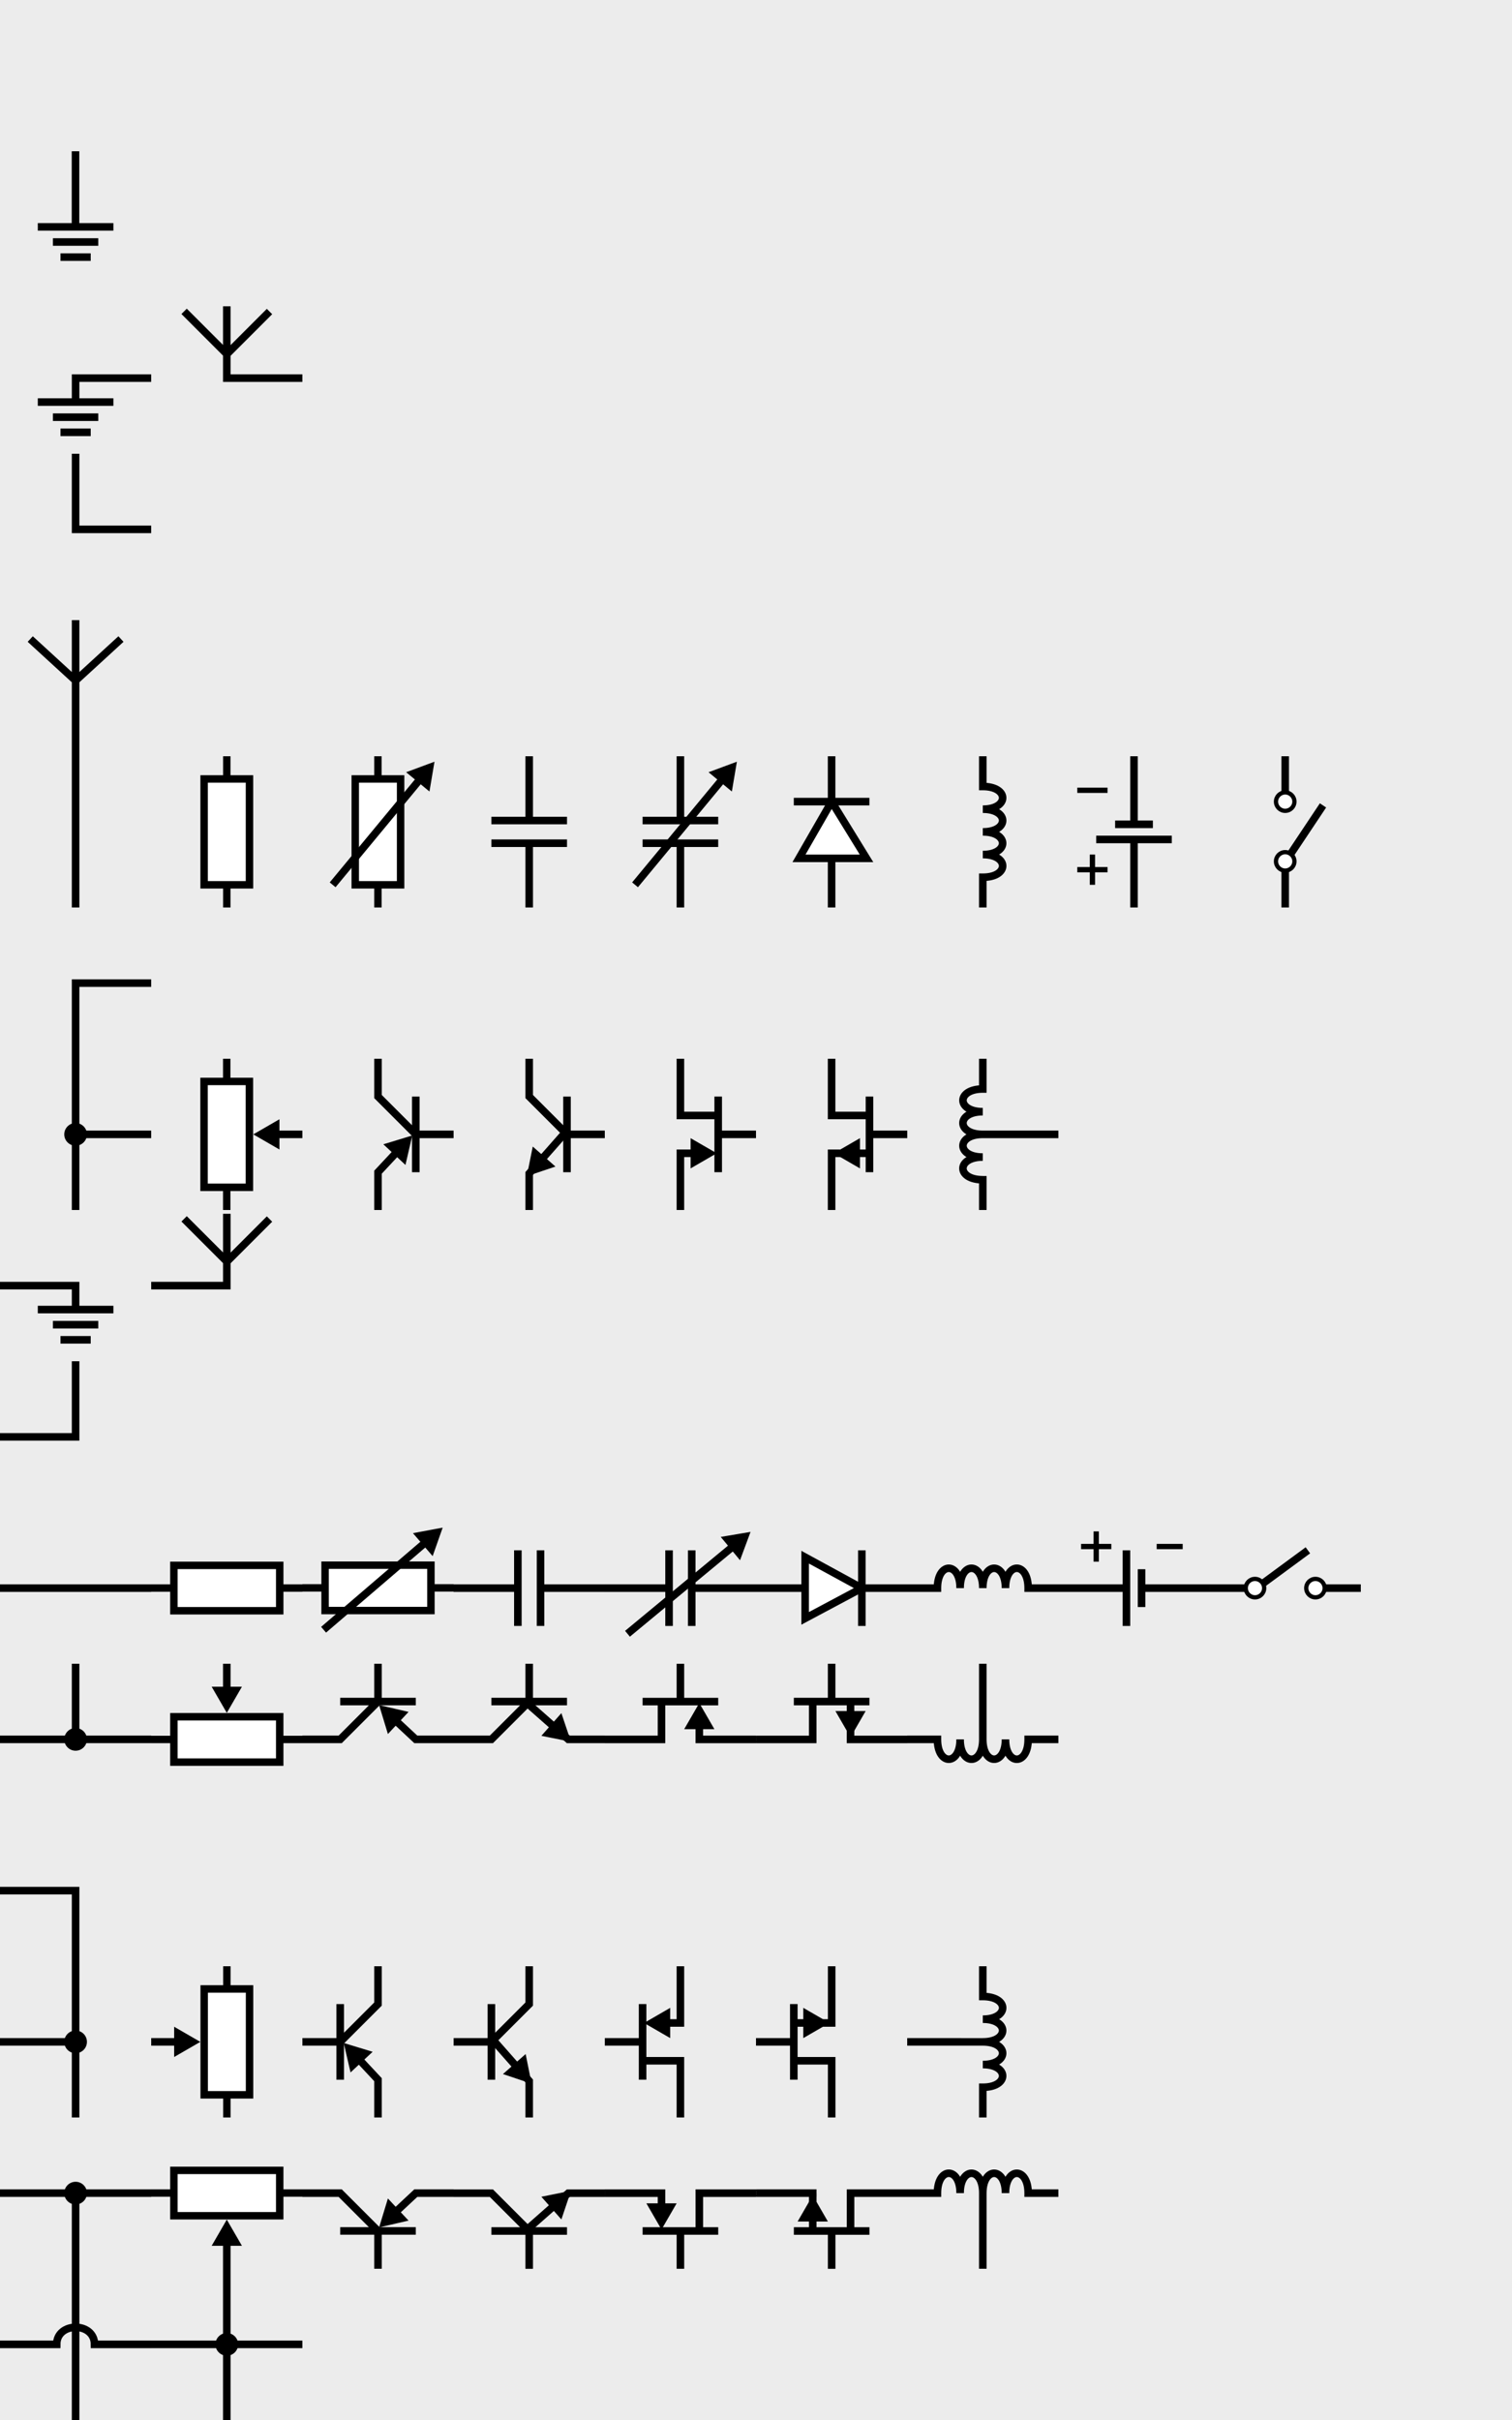 <?xml version="1.0" encoding="UTF-8" standalone="no"?>
<!-- Created with Inkscape (http://www.inkscape.org/) -->

<svg
   width="200mm"
   height="320mm"
   viewBox="0 0 200 320"
   version="1.1"
   id="svg5"
   inkscape:version="1.2.2 (b0a8486541, 2022-12-01)"
   sodipodi:docname="Wire tiles 2.svg"
   inkscape:export-filename="Wire tiles 2.png"
   inkscape:export-xdpi="114.3"
   inkscape:export-ydpi="114.3"
   xmlns:inkscape="http://www.inkscape.org/namespaces/inkscape"
   xmlns:sodipodi="http://sodipodi.sourceforge.net/DTD/sodipodi-0.dtd"
   xmlns="http://www.w3.org/2000/svg"
   xmlns:svg="http://www.w3.org/2000/svg">
  <sodipodi:namedview
     id="namedview7"
     pagecolor="#ffffff"
     bordercolor="#000000"
     borderopacity="0.25"
     inkscape:showpageshadow="2"
     inkscape:pageopacity="0.0"
     inkscape:pagecheckerboard="0"
     inkscape:deskcolor="#d1d1d1"
     inkscape:document-units="mm"
     showgrid="false"
     showguides="true"
     inkscape:zoom="0.60086578"
     inkscape:cx="690.67005"
     inkscape:cy="514.25794"
     inkscape:window-width="1920"
     inkscape:window-height="1007"
     inkscape:window-x="0"
     inkscape:window-y="0"
     inkscape:window-maximized="1"
     inkscape:current-layer="layer16">
    <sodipodi:guide
       position="20,320"
       orientation="-1,0"
       id="guide16"
       inkscape:locked="false"
       inkscape:label=""
       inkscape:color="rgb(165,29,45)" />
    <sodipodi:guide
       position="0,300"
       orientation="0,1"
       id="guide68"
       inkscape:locked="false"
       inkscape:label=""
       inkscape:color="rgb(165,29,45)" />
    <sodipodi:guide
       position="0,310"
       orientation="0,1"
       id="guide70"
       inkscape:locked="false"
       inkscape:label=""
       inkscape:color="rgb(0,134,229)" />
    <sodipodi:guide
       position="0,280"
       orientation="0,1"
       id="guide72"
       inkscape:locked="false"
       inkscape:label=""
       inkscape:color="rgb(165,29,45)" />
    <sodipodi:guide
       position="0,260"
       orientation="0,1"
       id="guide74"
       inkscape:locked="false"
       inkscape:label=""
       inkscape:color="rgb(165,29,45)" />
    <sodipodi:guide
       position="0,240"
       orientation="0,1"
       id="guide76"
       inkscape:locked="false"
       inkscape:label=""
       inkscape:color="rgb(165,29,45)" />
    <sodipodi:guide
       position="9.941,215.149"
       orientation="-1,0"
       id="guide78"
       inkscape:locked="false"
       inkscape:label=""
       inkscape:color="rgb(0,134,229)" />
    <sodipodi:guide
       position="0,270"
       orientation="0,1"
       id="guide80"
       inkscape:locked="false"
       inkscape:label=""
       inkscape:color="rgb(0,134,229)" />
    <sodipodi:guide
       position="40,320"
       orientation="-1,0"
       id="guide296"
       inkscape:locked="false"
       inkscape:label=""
       inkscape:color="rgb(165,29,45)" />
    <sodipodi:guide
       position="60,320"
       orientation="-1,0"
       id="guide300"
       inkscape:locked="false"
       inkscape:label=""
       inkscape:color="rgb(165,29,45)" />
    <sodipodi:guide
       position="80,320"
       orientation="-1,0"
       id="guide304"
       inkscape:locked="false"
       inkscape:label=""
       inkscape:color="rgb(165,29,45)" />
    <sodipodi:guide
       position="30,320"
       orientation="-1,0"
       id="guide306"
       inkscape:locked="false"
       inkscape:label=""
       inkscape:color="rgb(0,134,229)" />
    <sodipodi:guide
       position="70,320"
       orientation="-1,0"
       id="guide312"
       inkscape:locked="false"
       inkscape:label=""
       inkscape:color="rgb(0,134,229)" />
    <sodipodi:guide
       position="0,250"
       orientation="0,1"
       id="guide475"
       inkscape:locked="false"
       inkscape:label=""
       inkscape:color="rgb(0,134,229)" />
    <sodipodi:guide
       position="50,320"
       orientation="-1,0"
       id="guide2783"
       inkscape:locked="false"
       inkscape:label=""
       inkscape:color="rgb(0,134,229)" />
    <sodipodi:guide
       position="0,290"
       orientation="0,1"
       id="guide2785"
       inkscape:locked="false"
       inkscape:label=""
       inkscape:color="rgb(0,134,229)" />
    <sodipodi:guide
       position="0,220"
       orientation="0,1"
       id="guide6767"
       inkscape:locked="false"
       inkscape:label=""
       inkscape:color="rgb(165,29,45)" />
    <sodipodi:guide
       position="0,230"
       orientation="0,1"
       id="guide7495"
       inkscape:locked="false"
       inkscape:label=""
       inkscape:color="rgb(0,134,229)" />
    <sodipodi:guide
       position="0,200"
       orientation="0,1"
       id="guide9006"
       inkscape:locked="false"
       inkscape:label=""
       inkscape:color="rgb(165,29,45)" />
    <sodipodi:guide
       position="0,210"
       orientation="0,1"
       id="guide9734"
       inkscape:locked="false"
       inkscape:label=""
       inkscape:color="rgb(0,134,229)" />
    <sodipodi:guide
       position="0,180"
       orientation="0,1"
       id="guide12006"
       inkscape:locked="false"
       inkscape:label=""
       inkscape:color="rgb(165,29,45)" />
    <sodipodi:guide
       position="0,160"
       orientation="0,1"
       id="guide12008"
       inkscape:locked="false"
       inkscape:label=""
       inkscape:color="rgb(165,29,45)" />
    <sodipodi:guide
       position="0,140"
       orientation="0,1"
       id="guide12010"
       inkscape:locked="false"
       inkscape:label=""
       inkscape:color="rgb(165,29,45)" />
    <sodipodi:guide
       position="0,120"
       orientation="0,1"
       id="guide12012"
       inkscape:locked="false"
       inkscape:label=""
       inkscape:color="rgb(165,29,45)" />
    <sodipodi:guide
       position="0,100"
       orientation="0,1"
       id="guide12014"
       inkscape:locked="false"
       inkscape:label=""
       inkscape:color="rgb(165,29,45)" />
    <sodipodi:guide
       position="0,80"
       orientation="0,1"
       id="guide12016"
       inkscape:locked="false"
       inkscape:label=""
       inkscape:color="rgb(165,29,45)" />
    <sodipodi:guide
       position="0,60"
       orientation="0,1"
       id="guide12018"
       inkscape:locked="false"
       inkscape:label=""
       inkscape:color="rgb(165,29,45)" />
    <sodipodi:guide
       position="0,40"
       orientation="0,1"
       id="guide12020"
       inkscape:locked="false"
       inkscape:label=""
       inkscape:color="rgb(165,29,45)" />
    <sodipodi:guide
       position="0,20"
       orientation="0,1"
       id="guide12022"
       inkscape:locked="false"
       inkscape:label=""
       inkscape:color="rgb(165,29,45)" />
    <sodipodi:guide
       position="0,190"
       orientation="0,1"
       id="guide12036"
       inkscape:locked="false"
       inkscape:label=""
       inkscape:color="rgb(0,134,229)" />
    <sodipodi:guide
       position="0,150"
       orientation="0,1"
       id="guide12062"
       inkscape:locked="false"
       inkscape:label=""
       inkscape:color="rgb(0,134,229)" />
    <sodipodi:guide
       position="0,130"
       orientation="0,1"
       id="guide12076"
       inkscape:locked="false"
       inkscape:label=""
       inkscape:color="rgb(0,134,229)" />
    <sodipodi:guide
       position="0,120"
       orientation="0,1"
       id="guide12154"
       inkscape:locked="false"
       inkscape:label=""
       inkscape:color="rgb(0,134,229)" />
    <sodipodi:guide
       position="0,110"
       orientation="0,1"
       id="guide12171"
       inkscape:locked="false"
       inkscape:label=""
       inkscape:color="rgb(0,134,229)" />
    <sodipodi:guide
       position="0,89.98"
       orientation="0,1"
       id="guide12269"
       inkscape:locked="false"
       inkscape:label=""
       inkscape:color="rgb(0,134,229)" />
    <sodipodi:guide
       position="0,70"
       orientation="0,1"
       id="guide12298"
       inkscape:locked="false"
       inkscape:label=""
       inkscape:color="rgb(0,134,229)" />
    <sodipodi:guide
       position="0,10"
       orientation="0,1"
       id="guide12300"
       inkscape:locked="false"
       inkscape:label=""
       inkscape:color="rgb(0,134,229)" />
    <sodipodi:guide
       position="0,50"
       orientation="0,1"
       id="guide12464"
       inkscape:locked="false"
       inkscape:label=""
       inkscape:color="rgb(0,134,229)" />
    <sodipodi:guide
       position="0,30"
       orientation="0,1"
       id="guide12466"
       inkscape:locked="false"
       inkscape:label=""
       inkscape:color="rgb(0,134,229)" />
    <sodipodi:guide
       position="0,170"
       orientation="0,1"
       id="guide12659"
       inkscape:locked="false"
       inkscape:label=""
       inkscape:color="rgb(0,134,229)" />
    <sodipodi:guide
       position="100,320"
       orientation="-1,0"
       id="guide13355"
       inkscape:locked="false"
       inkscape:label=""
       inkscape:color="rgb(165,29,45)" />
    <sodipodi:guide
       position="90,320"
       orientation="-1,0"
       id="guide13357"
       inkscape:locked="false"
       inkscape:label=""
       inkscape:color="rgb(0,134,229)" />
    <sodipodi:guide
       position="120,320"
       orientation="-1,0"
       id="guide13566"
       inkscape:locked="false"
       inkscape:label=""
       inkscape:color="rgb(165,29,45)" />
    <sodipodi:guide
       position="110,320"
       orientation="-1,0"
       id="guide13689"
       inkscape:locked="false"
       inkscape:label=""
       inkscape:color="rgb(0,134,229)" />
    <sodipodi:guide
       position="140,320"
       orientation="-1,0"
       id="guide15785"
       inkscape:locked="false"
       inkscape:label=""
       inkscape:color="rgb(165,29,45)" />
    <sodipodi:guide
       position="130,320"
       orientation="-1,0"
       id="guide15787"
       inkscape:locked="false"
       inkscape:label=""
       inkscape:color="rgb(0,134,229)" />
    <sodipodi:guide
       position="160,320"
       orientation="-1,0"
       id="guide16940"
       inkscape:locked="false"
       inkscape:label=""
       inkscape:color="rgb(165,29,45)" />
    <sodipodi:guide
       position="150,320"
       orientation="-1,0"
       id="guide16942"
       inkscape:locked="false"
       inkscape:label=""
       inkscape:color="rgb(0,134,229)" />
    <sodipodi:guide
       position="30.163,334.817"
       orientation="1,0"
       id="guide17356"
       inkscape:locked="false" />
    <sodipodi:guide
       position="180,320"
       orientation="-1,0"
       id="guide17358"
       inkscape:locked="false"
       inkscape:label=""
       inkscape:color="rgb(165,29,45)" />
    <sodipodi:guide
       position="170,320"
       orientation="-1,0"
       id="guide17360"
       inkscape:locked="false"
       inkscape:label=""
       inkscape:color="rgb(0,134,229)" />
  </sodipodi:namedview>
  <defs
     id="defs2">
    <marker
       style="overflow:visible"
       id="TriangleStart"
       refX="0"
       refY="0"
       orient="auto-start-reverse"
       inkscape:stockid="TriangleStart"
       markerWidth="3.461"
       markerHeight="4.001"
       viewBox="0 0 5.324 6.155"
       inkscape:isstock="true"
       inkscape:collect="always"
       preserveAspectRatio="xMidYMid">
      <path
         transform="scale(0.5)"
         style="fill:context-stroke;fill-rule:evenodd;stroke:context-stroke;stroke-width:1pt"
         d="M 5.77,0 -2.88,5 V -5 Z"
         id="path135" />
    </marker>
    <marker
       style="overflow:visible"
       id="TriangleStart-3"
       refX="0"
       refY="0"
       orient="auto-start-reverse"
       inkscape:stockid="TriangleStart"
       markerWidth="3.461"
       markerHeight="4.001"
       viewBox="0 0 5.324 6.155"
       inkscape:isstock="true"
       inkscape:collect="always"
       preserveAspectRatio="xMidYMid">
      <path
         transform="scale(0.5)"
         style="fill:context-stroke;fill-rule:evenodd;stroke:context-stroke;stroke-width:1pt"
         d="M 5.77,0 -2.88,5 V -5 Z"
         id="path135-5" />
    </marker>
  </defs>
  <rect
     style="fill:#ececec;stroke:none;stroke-width:2.703;stroke-dasharray:none"
     id="rect2757"
     width="200"
     height="320"
     x="0"
     y="-2.7755576e-17"
     inkscape:label="Background"
     sodipodi:insensitive="true" />
  <g
     inkscape:groupmode="layer"
     id="layer3"
     inkscape:label="Layer 1">
    <path
       id="path3678"
       style="fill:#ececec;stroke:#000000;stroke-width:1;stroke-dasharray:none"
       d="m 8,34 h 4 M 7,32 h 6 M 5,30 H 15 M 9.988,20 v 10" />
  </g>
  <g
     inkscape:groupmode="layer"
     id="layer4"
     inkscape:label="Layer 2">
    <path
       style="fill:#ececec;stroke:#000000;stroke-width:1;stroke-dasharray:none"
       d="M 40,50 H 30 v -9.5 m -5.648,0.67 5.66,5.66 5.636,-5.636"
       id="path5891"
       sodipodi:nodetypes="cccccc" />
    <path
       id="path5858"
       style="fill:none;stroke:#000000;stroke-width:1;stroke-dasharray:none"
       d="M 20,50 H 10 v 3 m -5,0.166 h 10 z m 2,2 H 13 Z m 1,2 h 4 z"
       sodipodi:nodetypes="cccccccccccc" />
  </g>
  <g
     inkscape:groupmode="layer"
     id="layer5"
     inkscape:label="Layer 3">
    <path
       d="M 20,70 H 10 V 60"
       style="fill:none;stroke:#000000;stroke-width:1;stroke-dasharray:none"
       id="path6740"
       sodipodi:nodetypes="ccc" />
  </g>
  <g
     inkscape:groupmode="layer"
     id="layer6"
     inkscape:label="Layer 4">
    <path
       style="fill:#ececec;stroke:#000000;stroke-width:1;stroke-dasharray:none"
       d="m 10,100 0,-18 m -6,2.5 6,5.5 6,-5.5"
       id="path6765"
       sodipodi:nodetypes="ccccc" />
  </g>
  <g
     inkscape:groupmode="layer"
     id="layer7"
     inkscape:label="Layer 5">
    <path
       style="fill:none;stroke:#000000;stroke-width:1;stroke-dasharray:none"
       d="m 10,100 v 20"
       id="path10623"
       sodipodi:nodetypes="cc" />
    <path
       id="path10735"
       style="fill:#ffffff;stroke:#000000;stroke-width:0.983"
       d="m 27,103 h 6 v 14 h -6 z m 3,14 v 3 m -3,-17 h 6 v 14 h -6 z m 3,-3 v 3" />
    <g
       id="g11996">
      <path
         id="path10780"
         style="fill:#ffffff;stroke:#000000;stroke-width:0.983"
         d="m 46.991,103 h 6 v 14 h -6 z m 3,14 v 3 m -3,-17 h 6 v 14 h -6 z m 3,-3 v 3" />
      <path
         style="fill:#ffffff;stroke:#000000;stroke-width:1;stroke-dasharray:none;marker-end:url(#TriangleStart)"
         d="M 44,117 56,102.5"
         id="path10782"
         sodipodi:nodetypes="cc" />
    </g>
    <path
       id="path13406"
       style="fill:none;stroke:#000000;stroke-width:1;stroke-dasharray:none"
       d="m 70,100 v 9 m -5,2.5 h 10 z m 0,-3 h 10 z m 5,2.5 v 9" />
    <g
       id="g13416">
      <path
         id="path13409"
         style="fill:none;stroke:#000000;stroke-width:1;stroke-dasharray:none"
         d="m 90,100 v 9 m -5,2.5 h 10 z m 0,-3 h 10 z m 5,2.5 v 9" />
      <path
         style="fill:#ffffff;stroke:#000000;stroke-width:1;stroke-dasharray:none;marker-end:url(#TriangleStart)"
         d="m 84,117 12,-14.5"
         id="path13411"
         sodipodi:nodetypes="cc" />
    </g>
    <path
       id="path13700"
       style="fill:#ffffff;stroke:#000000;stroke-width:1;stroke-dasharray:none"
       d="m 110,100 v 6 m 5,0 h -10 m 5,0 -4.313,7.5 h 8.931 z m 0,7.5 v 6.5"
       sodipodi:nodetypes="cccccccccc" />
    <path
       id="path16543"
       style="fill:none;stroke:#000000;stroke-width:1;stroke-dasharray:none"
       d="m 130,115.5 v 4.5 m 0,-20 v 4.5 m 0,-0.5 c 3.496,0 3.501,3 0,3 3.496,0 3.504,3 0,3 3.5,0 3.496,3 0,3 3.503,0 3.502,3 0,3" />
    <g
       id="g17149">
      <path
         id="path17134"
         style="fill:none;stroke:#000000;stroke-width:1;stroke-dasharray:none"
         d="m 150,100 v 9 m -5,2 h 10 z m 2.5,-2 h 5 z m 2.5,2 v 9"
         sodipodi:nodetypes="cccccccccc" />
      <path
         id="path17140"
         style="fill:none;stroke:#000000;stroke-width:0.7;stroke-dasharray:none"
         d="m 144.5,117 v -4 z m -2,-2 h 4 z m 0,-10.5 h 4 z" />
    </g>
    <g
       id="g17428">
      <path
         id="path17422"
         style="fill:none;stroke:#000000;stroke-width:1;stroke-dasharray:none"
         d="m 175,106.5 -5,7.5 m 0,0 v 6 m 0,-20 v 6"
         sodipodi:nodetypes="cccccc" />
      <circle
         style="fill:#ffffff;stroke:#000000;stroke-width:0.564;stroke-linecap:butt;stroke-linejoin:bevel;stroke-dasharray:none"
         id="path17416"
         cx="170"
         cy="106"
         r="1.218" />
      <circle
         style="fill:#ffffff;stroke:#000000;stroke-width:0.564;stroke-linecap:butt;stroke-linejoin:bevel;stroke-dasharray:none"
         id="circle17418"
         cx="170"
         cy="113.9"
         r="1.218" />
    </g>
  </g>
  <g
     inkscape:groupmode="layer"
     id="layer8"
     inkscape:label="Layer 6">
    <path
       d="M 10,140 V 130 H 20"
       style="fill:none;stroke:#000000;stroke-width:1;stroke-dasharray:none"
       id="path12073"
       sodipodi:nodetypes="ccc" />
  </g>
  <g
     inkscape:groupmode="layer"
     id="layer9"
     inkscape:label="Layer 7">
    <g
       id="g13200">
      <path
         id="path12454"
         style="fill:none;stroke:#000000;stroke-width:1;stroke-dasharray:none"
         d="M 10,150 H 20 M 10,140 v 20" />
      <circle
         style="fill:#000000;stroke:none;stroke-width:0.61;stroke-dasharray:none"
         id="path12362-5"
         cx="10"
         cy="150"
         r="1.5" />
    </g>
    <g
       id="g13204">
      <path
         id="path13113"
         style="fill:#ffffff;stroke:#000000;stroke-width:0.983"
         d="m 26.991,143 h 6 v 14 h -6 z m 3,14 v 3 m -3,-17 h 6 v 14 h -6 z m 3,-3 v 3" />
      <path
         style="fill:#ffffff;stroke:#000000;stroke-width:1;stroke-dasharray:none;marker-end:url(#TriangleStart-3)"
         d="M 40,150 H 35.811"
         id="path10782-6"
         sodipodi:nodetypes="cc" />
    </g>
    <g
       id="g14364">
      <path
         style="fill:none;stroke:#000000;stroke-width:1;stroke-dasharray:none;marker-start:url(#TriangleStart)"
         d="M 52.957,151.834 50,155 v 5"
         id="path10782-6-1"
         sodipodi:nodetypes="ccc" />
      <path
         id="path14085"
         style="fill:none;stroke:#000000;stroke-width:1;stroke-dasharray:none"
         d="m 60,150 h -5 m 0,-5 v 10 m -5,-15 v 5 l 5,5" />
    </g>
    <g
       id="g14370"
       transform="translate(20)">
      <path
         style="fill:none;stroke:#000000;stroke-width:1;stroke-dasharray:none;marker-mid:url(#TriangleStart-3)"
         d="m 54.503,150.062 -3.294,3.736 -1.343,1.523"
         id="path14366"
         sodipodi:nodetypes="ccc" />
      <path
         id="path14368"
         style="fill:none;stroke:#000000;stroke-width:1;stroke-dasharray:none"
         d="m 60,150 h -5 m 0,-5 v 10 m -5,-15 v 5 l 5,5" />
      <path
         style="fill:none;stroke:#000000;stroke-width:1;stroke-dasharray:none"
         d="m 70,155 v 5"
         id="path14416"
         sodipodi:nodetypes="cc"
         transform="translate(-20)" />
    </g>
    <g
       id="g15462"
       transform="translate(60.009)">
      <path
         style="fill:none;stroke:#000000;stroke-width:1;stroke-dasharray:none;marker-mid:url(#TriangleStart-3)"
         d="m 54.991,152.5 h -2.4 -2.6"
         id="path15456"
         sodipodi:nodetypes="ccc" />
      <path
         id="path15458"
         style="fill:none;stroke:#000000;stroke-width:1;stroke-dasharray:none"
         d="m 60,150 h -5 m 0,-5 v 10 m -5.009,-15 v 7.5 h 5"
         sodipodi:nodetypes="ccccccc" />
      <path
         style="fill:none;stroke:#000000;stroke-width:1;stroke-dasharray:none"
         d="m 69.991,152 v 8"
         id="path15460"
         sodipodi:nodetypes="cc"
         transform="translate(-20)" />
    </g>
    <g
       id="g15540"
       transform="translate(40)">
      <path
         style="fill:none;stroke:#000000;stroke-width:1;stroke-dasharray:none;marker-start:url(#TriangleStart)"
         d="m 52.5,152.5 -2.5,0 v 7.5"
         id="path15536"
         sodipodi:nodetypes="ccc" />
      <path
         id="path15538"
         style="fill:none;stroke:#000000;stroke-width:1;stroke-dasharray:none"
         d="m 60,150 h -5 m 0,-5 v 10 m -5,-15 v 7.5 l 5,0"
         sodipodi:nodetypes="ccccccc" />
    </g>
    <path
       id="path16552"
       style="fill:none;stroke:#000000;stroke-width:1;stroke-linecap:butt;stroke-linejoin:bevel;stroke-dasharray:none"
       d="m 130,150 h 10 m -10,5.502 v 4.5 m 0,-20.002 v 4.5 m 0,-0.5 c -3.496,0 -3.501,3 0,3 -3.496,0 -3.504,3 0,3 -3.5,0 -3.496,3 0,3 -3.503,0 -3.502,3 0,3" />
  </g>
  <g
     inkscape:groupmode="layer"
     id="layer10"
     inkscape:label="Layer 8">
    <path
       style="fill:#ececec;stroke:#000000;stroke-width:1;stroke-dasharray:none"
       d="m 20,170 h 10.002 v -9.5 m -5.648,0.67 5.66,5.66 5.636,-5.636"
       id="path12056"
       sodipodi:nodetypes="cccccc" />
    <path
       id="path12058"
       style="fill:none;stroke:#000000;stroke-width:1;stroke-dasharray:none"
       d="m 0,170 10,1e-5 v 3 M 5,173.166 h 10 z m 2,2 h 6 z m 1,2 h 4 z"
       sodipodi:nodetypes="cccccccccccc" />
  </g>
  <g
     inkscape:groupmode="layer"
     id="layer11"
     inkscape:label="Layer 9">
    <path
       d="m 10,180 v 10 H 0"
       style="fill:none;stroke:#000000;stroke-width:1;stroke-dasharray:none"
       id="path12266"
       sodipodi:nodetypes="ccc" />
  </g>
  <g
     inkscape:groupmode="layer"
     id="layer12"
     inkscape:label="Layer 10">
    <path
       style="fill:none;stroke:#000000;stroke-width:1;stroke-dasharray:none"
       d="M 20,210 H 0"
       id="path12156"
       sodipodi:nodetypes="cc" />
    <path
       id="path12158"
       style="fill:#ffffff;stroke:#000000;stroke-width:0.983"
       d="m 37,206.991 v 6 H 23 v -6 z m -14,3 h -3 m 17,-3 v 6 H 23 v -6 z m 3,3 h -3" />
    <g
       id="g12164"
       transform="rotate(90,0.012,159.988)">
      <path
         id="path12160"
         style="fill:#ffffff;stroke:#000000;stroke-width:0.983"
         d="m 46.991,103 h 6 v 14 h -6 z m 3,14 v 3 m -3,-17 h 6 v 14 h -6 z m 3,-3 v 3" />
      <path
         style="fill:#ffffff;stroke:#000000;stroke-width:1;stroke-dasharray:none;marker-end:url(#TriangleStart)"
         d="m 55.526,117.198 -12,-14"
         id="path12162"
         sodipodi:nodetypes="cc" />
    </g>
    <path
       id="path13418"
       style="fill:none;stroke:#000000;stroke-width:1;stroke-dasharray:none"
       d="m 80,210 h -9 m -2.5,-5 v 10 z m 3,0 v 10 z m -2.5,5 h -9"
       sodipodi:nodetypes="cccccccccc" />
    <g
       id="g13424"
       transform="matrix(0,-1,-1,0,200,300.036)">
      <path
         id="path13420"
         style="fill:none;stroke:#000000;stroke-width:1;stroke-dasharray:none"
         d="m 90.036,100 v 9 m -5,2.5 h 10 z m 0,-3 h 10 z m 5,2.5 v 9"
         sodipodi:nodetypes="cccccccccc" />
      <path
         style="fill:#ffffff;stroke:#000000;stroke-width:1;stroke-dasharray:none;marker-end:url(#TriangleStart)"
         d="m 84,117 12,-14.5"
         id="path13422"
         sodipodi:nodetypes="cc" />
    </g>
    <path
       id="path13703"
       style="fill:#ffffff;stroke:#000000;stroke-width:1;stroke-dasharray:none"
       d="m 120,210 h -6 m 0,5 v -10 m 0,5 -7.5,-4.091 0,8.09 z m -7.5,0 H 100"
       sodipodi:nodetypes="cccccccccc" />
    <g
       id="g15548"
       transform="rotate(-90,120.002,159.998)">
      <path
         style="fill:none;stroke:#000000;stroke-width:1;stroke-dasharray:none;marker-mid:url(#TriangleStart-3)"
         d="m 54.991,152.5 h -2.4 -2.6"
         id="path15542"
         sodipodi:nodetypes="ccc" />
      <path
         id="path15544"
         style="fill:none;stroke:#000000;stroke-width:1;stroke-dasharray:none"
         d="m 60,150 h -5 m 0,-5 v 10 m -5.009,-15 v 7.5 h 5"
         sodipodi:nodetypes="ccccccc" />
      <path
         style="fill:none;stroke:#000000;stroke-width:1;stroke-dasharray:none"
         d="m 69.991,152 v 8"
         id="path15546"
         sodipodi:nodetypes="cc"
         transform="translate(-20)" />
    </g>
    <g
       id="g15554"
       transform="rotate(-90,110.002,170.002)">
      <path
         style="fill:none;stroke:#000000;stroke-width:1;stroke-dasharray:none;marker-start:url(#TriangleStart)"
         d="M 52.5,152.5 H 50 v 7.5"
         id="path15550"
         sodipodi:nodetypes="ccc" />
      <path
         id="path15552"
         style="fill:none;stroke:#000000;stroke-width:1;stroke-dasharray:none"
         d="m 60,150 h -5 m 0,-5 v 10 m -5,-15 v 7.5 h 5"
         sodipodi:nodetypes="ccccccc" />
    </g>
    <path
       id="path16546"
       style="fill:none;stroke:#000000;stroke-width:1;stroke-dasharray:none"
       d="m 135.5,210 h 4.5 m -20,0 h 4.5 m -0.5,0 c 0,-3.496 3,-3.501 3,0 0,-3.496 3,-3.504 3,0 0,-3.5 3,-3.496 3,0 0,-3.503 3,-3.502 3,0"
       sodipodi:nodetypes="ccccccccc" />
    <g
       id="g17155"
       transform="rotate(90,100,160)">
      <path
         id="path17151"
         style="fill:none;stroke:#000000;stroke-width:1;stroke-dasharray:none"
         d="m 150,100 v 9 m -5,2 h 10 z m 2.5,-2 h 5 z m 2.5,2 v 9"
         sodipodi:nodetypes="cccccccccc" />
      <path
         id="path17153"
         style="fill:none;stroke:#000000;stroke-width:0.7;stroke-dasharray:none"
         d="m 144.5,117 v -4 z m -2,-2 h 4 z m 2,-8 v -3.441 z"
         sodipodi:nodetypes="ccccccccc" />
    </g>
    <g
       id="g17436"
       transform="matrix(0,-1,-1,0,280.073,379.924)">
      <path
         id="path17430"
         style="fill:none;stroke:#000000;stroke-width:1;stroke-dasharray:none"
         d="m 174.924,107.072 -5,6.794 m 0,-0.294 v 6.5 m 0,-20 v 5.5"
         sodipodi:nodetypes="cccccc" />
      <circle
         style="fill:#ffffff;stroke:#000000;stroke-width:0.564;stroke-linecap:butt;stroke-linejoin:bevel;stroke-dasharray:none"
         id="circle17432"
         cx="169.924"
         cy="106.072"
         r="1.218" />
      <circle
         style="fill:#ffffff;stroke:#000000;stroke-width:0.564;stroke-linecap:butt;stroke-linejoin:bevel;stroke-dasharray:none"
         id="circle17434"
         cx="169.924"
         cy="114.072"
         r="1.218" />
    </g>
  </g>
  <g
     inkscape:groupmode="layer"
     id="layer13"
     inkscape:label="Layer 11">
    <g
       id="g12909">
      <path
         id="path12461"
         style="fill:none;stroke:#000000;stroke-width:1;stroke-dasharray:none"
         d="M 10,230 V 220 M 0,230 h 20" />
      <circle
         style="fill:#000000;stroke:none;stroke-width:0.61;stroke-dasharray:none"
         id="path12362-7"
         cx="10"
         cy="230"
         r="1.5" />
    </g>
    <g
       id="g13222"
       transform="rotate(-90,70,190)">
      <path
         id="path13218"
         style="fill:#ffffff;stroke:#000000;stroke-width:0.983"
         d="m 26.991,143 h 6 v 14 h -6 z m 3,14 v 3 m -3,-17 h 6 v 14 h -6 z m 3,-3 v 3" />
      <path
         style="fill:#ffffff;stroke:#000000;stroke-width:1;stroke-dasharray:none;marker-end:url(#TriangleStart-3)"
         d="M 40,150 H 35.811"
         id="path13220"
         sodipodi:nodetypes="cc" />
    </g>
    <g
       id="g15245"
       transform="rotate(-90,90,190)">
      <path
         style="fill:none;stroke:#000000;stroke-width:1;stroke-dasharray:none;marker-start:url(#TriangleStart)"
         d="M 52.957,151.834 50,155 v 5"
         id="path15241"
         sodipodi:nodetypes="ccc" />
      <path
         id="path15243"
         style="fill:none;stroke:#000000;stroke-width:1;stroke-dasharray:none"
         d="m 60,150 h -5 m 0,-5 v 10 m -5,-15 v 5 l 5,5" />
    </g>
    <g
       id="g15256"
       transform="rotate(-90,100,180)">
      <path
         style="fill:none;stroke:#000000;stroke-width:1;stroke-dasharray:none;marker-mid:url(#TriangleStart-3)"
         d="m 54.503,150.062 -3.294,3.736 -1.343,1.523"
         id="path15250"
         sodipodi:nodetypes="ccc" />
      <path
         id="path15252"
         style="fill:none;stroke:#000000;stroke-width:1;stroke-dasharray:none"
         d="m 60,150 h -5 m 0,-5 v 10 m -5,-15 v 5 l 5,5" />
      <path
         style="fill:none;stroke:#000000;stroke-width:1;stroke-dasharray:none"
         d="m 70,155 v 5"
         id="path15254"
         sodipodi:nodetypes="cc"
         transform="translate(-20)" />
    </g>
    <path
       id="path16555"
       style="fill:none;stroke:#000000;stroke-width:1;stroke-linecap:butt;stroke-linejoin:bevel;stroke-dasharray:none"
       d="m 130,230 v -10 m 5.502,10 h 4.5 M 120,230 h 4.5 m -0.5,0 c 0,3.496 3,3.501 3,0 0,3.496 3,3.504 3,0 0,3.5 3,3.496 3,0 0,3.503 3,3.502 3,0" />
  </g>
  <g
     inkscape:groupmode="layer"
     id="layer14"
     inkscape:label="Layer 12">
    <path
       d="m 0,250 h 10 v 10"
       style="fill:none;stroke:#000000;stroke-width:1;stroke-dasharray:none"
       id="path12033"
       sodipodi:nodetypes="ccc" />
  </g>
  <g
     inkscape:groupmode="layer"
     id="layer15"
     inkscape:label="Layer 13">
    <g
       id="g12891">
      <path
         id="path12468"
         style="fill:none;stroke:#000000;stroke-width:1;stroke-dasharray:none"
         d="M 10,270 H 0 m 10,10 v -20" />
      <circle
         style="fill:#000000;stroke:none;stroke-width:0.61;stroke-dasharray:none"
         id="path12362-6"
         cx="10"
         cy="270"
         r="1.5" />
    </g>
    <g
       id="g13231"
       transform="rotate(180,30,210)">
      <path
         id="path13227"
         style="fill:#ffffff;stroke:#000000;stroke-width:0.983"
         d="m 26.991,143 h 6 v 14 h -6 z m 3,14 v 3 m -3,-17 h 6 v 14 h -6 z m 3,-3 v 3" />
      <path
         style="fill:#ffffff;stroke:#000000;stroke-width:1;stroke-dasharray:none;marker-end:url(#TriangleStart-3)"
         d="M 40,150 H 35.811"
         id="path13229"
         sodipodi:nodetypes="cc" />
    </g>
    <g
       id="g15266"
       transform="matrix(-1,0,0,1,100,120)">
      <path
         style="fill:none;stroke:#000000;stroke-width:1;stroke-dasharray:none;marker-start:url(#TriangleStart)"
         d="M 52.957,151.834 50,155 v 5"
         id="path15262"
         sodipodi:nodetypes="ccc" />
      <path
         id="path15264"
         style="fill:none;stroke:#000000;stroke-width:1;stroke-dasharray:none"
         d="m 60,150 h -5 m 0,-5 v 10 m -5,-15 v 5 l 5,5" />
    </g>
    <g
       id="g15277"
       transform="matrix(-1,0,0,1,120,120)">
      <path
         style="fill:none;stroke:#000000;stroke-width:1;stroke-dasharray:none;marker-mid:url(#TriangleStart-3)"
         d="m 54.503,150.062 -3.294,3.736 -1.343,1.523"
         id="path15271"
         sodipodi:nodetypes="ccc" />
      <path
         id="path15273"
         style="fill:none;stroke:#000000;stroke-width:1;stroke-dasharray:none"
         d="m 60,150 h -5 m 0,-5 v 10 m -5,-15 v 5 l 5,5" />
      <path
         style="fill:none;stroke:#000000;stroke-width:1;stroke-dasharray:none"
         d="m 70,155 v 5"
         id="path15275"
         sodipodi:nodetypes="cc"
         transform="translate(-20)" />
    </g>
    <g
       id="g15569"
       transform="matrix(-1,0,0,-1,160,420)">
      <path
         style="fill:none;stroke:#000000;stroke-width:1;stroke-dasharray:none;marker-mid:url(#TriangleStart-3)"
         d="m 54.991,152.5 h -2.4 -2.6"
         id="path15563"
         sodipodi:nodetypes="ccc" />
      <path
         id="path15565"
         style="fill:none;stroke:#000000;stroke-width:1;stroke-dasharray:none"
         d="m 60,150 h -5 m 0,-5 v 10 m -5.009,-15 v 7.5 h 5"
         sodipodi:nodetypes="ccccccc" />
      <path
         style="fill:none;stroke:#000000;stroke-width:1;stroke-dasharray:none"
         d="m 69.991,152 v 8"
         id="path15567"
         sodipodi:nodetypes="cc"
         transform="translate(-20)" />
    </g>
    <g
       id="g15575"
       transform="matrix(-1,0,0,-1,140,420)">
      <path
         style="fill:none;stroke:#000000;stroke-width:1;stroke-dasharray:none;marker-start:url(#TriangleStart)"
         d="M 52.5,152.5 H 50 v 7.5"
         id="path15571"
         sodipodi:nodetypes="ccc" />
      <path
         id="path15573"
         style="fill:none;stroke:#000000;stroke-width:1;stroke-dasharray:none"
         d="m 60,150 h -5 m 0,-5 v 10 m -5,-15 v 7.5 h 5"
         sodipodi:nodetypes="ccccccc" />
    </g>
    <path
       id="path16558"
       style="fill:none;stroke:#000000;stroke-width:1;stroke-linecap:butt;stroke-linejoin:bevel;stroke-dasharray:none"
       d="M 130,270.002 120,270 m 10,-5.5 V 260 m 0,20 v -4.5 m 0,0.501 c 3.496,0 3.501,-3.001 0,-3.001 3.496,0 3.504,-2.999 0,-2.999 3.5,0 3.496,-3 0,-3 3.503,0 3.502,-3 0,-3"
       sodipodi:nodetypes="ccccccccccc" />
  </g>
  <g
     inkscape:groupmode="layer"
     id="layer16"
     inkscape:label="Layer 14">
    <g
       id="g12873">
      <path
         id="path12458"
         style="fill:none;stroke:#000000;stroke-width:1;stroke-dasharray:none"
         d="m 10,290 v 10 M 20,290 H 0" />
      <path
         id="path12362-3"
         style="stroke-width:0.61"
         d="M 11.5,290 A 1.5,1.5 0 0 1 10,291.5 1.5,1.5 0 0 1 8.5,290 1.5,1.5 0 0 1 10,288.5 1.5,1.5 0 0 1 11.5,290 Z" />
    </g>
    <g
       id="g13240"
       transform="rotate(90,-40,220)">
      <path
         id="path13236"
         style="fill:#ffffff;stroke:#000000;stroke-width:0.983"
         d="m 26.991,143 h 6 v 14 h -6 z m 3,14 v 3 m -3,-17 h 6 v 14 h -6 z m 3,-3 v 3" />
      <path
         style="fill:#ffffff;stroke:#000000;stroke-width:1;stroke-dasharray:none;marker-end:url(#TriangleStart-3)"
         d="M 40,150 H 35.811"
         id="path13238"
         sodipodi:nodetypes="cc" />
    </g>
    <g
       id="g15287"
       transform="matrix(0,1,1,0,-100,240)">
      <path
         style="fill:none;stroke:#000000;stroke-width:1;stroke-dasharray:none;marker-start:url(#TriangleStart)"
         d="M 52.957,151.834 50,155 v 5"
         id="path15283"
         sodipodi:nodetypes="ccc" />
      <path
         id="path15285"
         style="fill:none;stroke:#000000;stroke-width:1;stroke-dasharray:none"
         d="m 60,150 h -5 m 0,-5 v 10 m -5,-15 v 5 l 5,5" />
    </g>
    <g
       id="g15298"
       transform="matrix(0,1,1,0,-80,240.009)">
      <path
         style="fill:none;stroke:#000000;stroke-width:1;stroke-dasharray:none;marker-mid:url(#TriangleStart-3)"
         d="m 54.503,150.062 -3.294,3.736 -1.343,1.523"
         id="path15292"
         sodipodi:nodetypes="ccc" />
      <path
         id="path15294"
         style="fill:none;stroke:#000000;stroke-width:1;stroke-dasharray:none"
         d="m 60,150 h -5 m 0,-5 v 10 m -5,-15 v 5 l 5,5" />
      <path
         style="fill:none;stroke:#000000;stroke-width:1;stroke-dasharray:none"
         d="m 70,155 v 5"
         id="path15296"
         sodipodi:nodetypes="cc"
         transform="translate(-20)" />
    </g>
    <g
       id="g15590"
       transform="matrix(0,1,-1,0,260.007,240.009)">
      <path
         style="fill:none;stroke:#000000;stroke-width:1;stroke-dasharray:none;marker-mid:url(#TriangleStart-3)"
         d="m 54.991,152.5 h -2.4 -2.6"
         id="path15584"
         sodipodi:nodetypes="ccc" />
      <path
         id="path15586"
         style="fill:none;stroke:#000000;stroke-width:1;stroke-dasharray:none"
         d="m 60,150 h -5 m 0,-5 v 10 m -5.009,-15 v 7.5 h 5"
         sodipodi:nodetypes="ccccccc" />
      <path
         style="fill:none;stroke:#000000;stroke-width:1;stroke-dasharray:none"
         d="m 69.991,152 v 8"
         id="path15588"
         sodipodi:nodetypes="cc"
         transform="translate(-20)" />
    </g>
    <g
       id="g15596"
       transform="matrix(0,1,-1,0,240.002,240.004)">
      <path
         style="fill:none;stroke:#000000;stroke-width:1;stroke-dasharray:none;marker-start:url(#TriangleStart)"
         d="M 52.5,152.5 H 50 v 7.5"
         id="path15592"
         sodipodi:nodetypes="ccc" />
      <path
         id="path15594"
         style="fill:none;stroke:#000000;stroke-width:1;stroke-dasharray:none"
         d="m 60,150 h -5 m 0,-5 v 10 m -5,-15 v 7.5 h 5"
         sodipodi:nodetypes="ccccccc" />
    </g>
    <path
       id="path16561"
       style="fill:none;stroke:#000000;stroke-width:1;stroke-linecap:butt;stroke-linejoin:bevel;stroke-dasharray:none"
       d="m 130,290 v 10 m -5.5,-10 h -4.5 M 140,290 h -4.5 m 0.5,0 c 0,-3.496 -3,-3.501 -3,0 0,-3.496 -2.999,-3.504 -2.999,0 0,-3.5 -3,-3.496 -3,0 0,-3.503 -3,-3.502 -3,0"
       sodipodi:nodetypes="ccccccccccc" />
  </g>
  <g
     inkscape:groupmode="layer"
     id="layer17"
     inkscape:label="Layer 15">
    <path
       id="path12305"
       style="fill:none;stroke:#000000;stroke-width:1;stroke-dasharray:none"
       d="m 0,310 h 7.5 c 0,-3.002 5,-3.011 5,0 H 20 M 10,300 v 20"
       sodipodi:nodetypes="cccccc" />
    <path
       id="path12308"
       style="fill:none;stroke:#000000;stroke-width:1;stroke-dasharray:none"
       d="M 20,310 H 40 M 30,300 v 20" />
    <circle
       style="fill:#000000;stroke:none;stroke-width:0.61;stroke-dasharray:none"
       id="path12362"
       cx="30"
       cy="310"
       r="1.5" />
  </g>
</svg>
